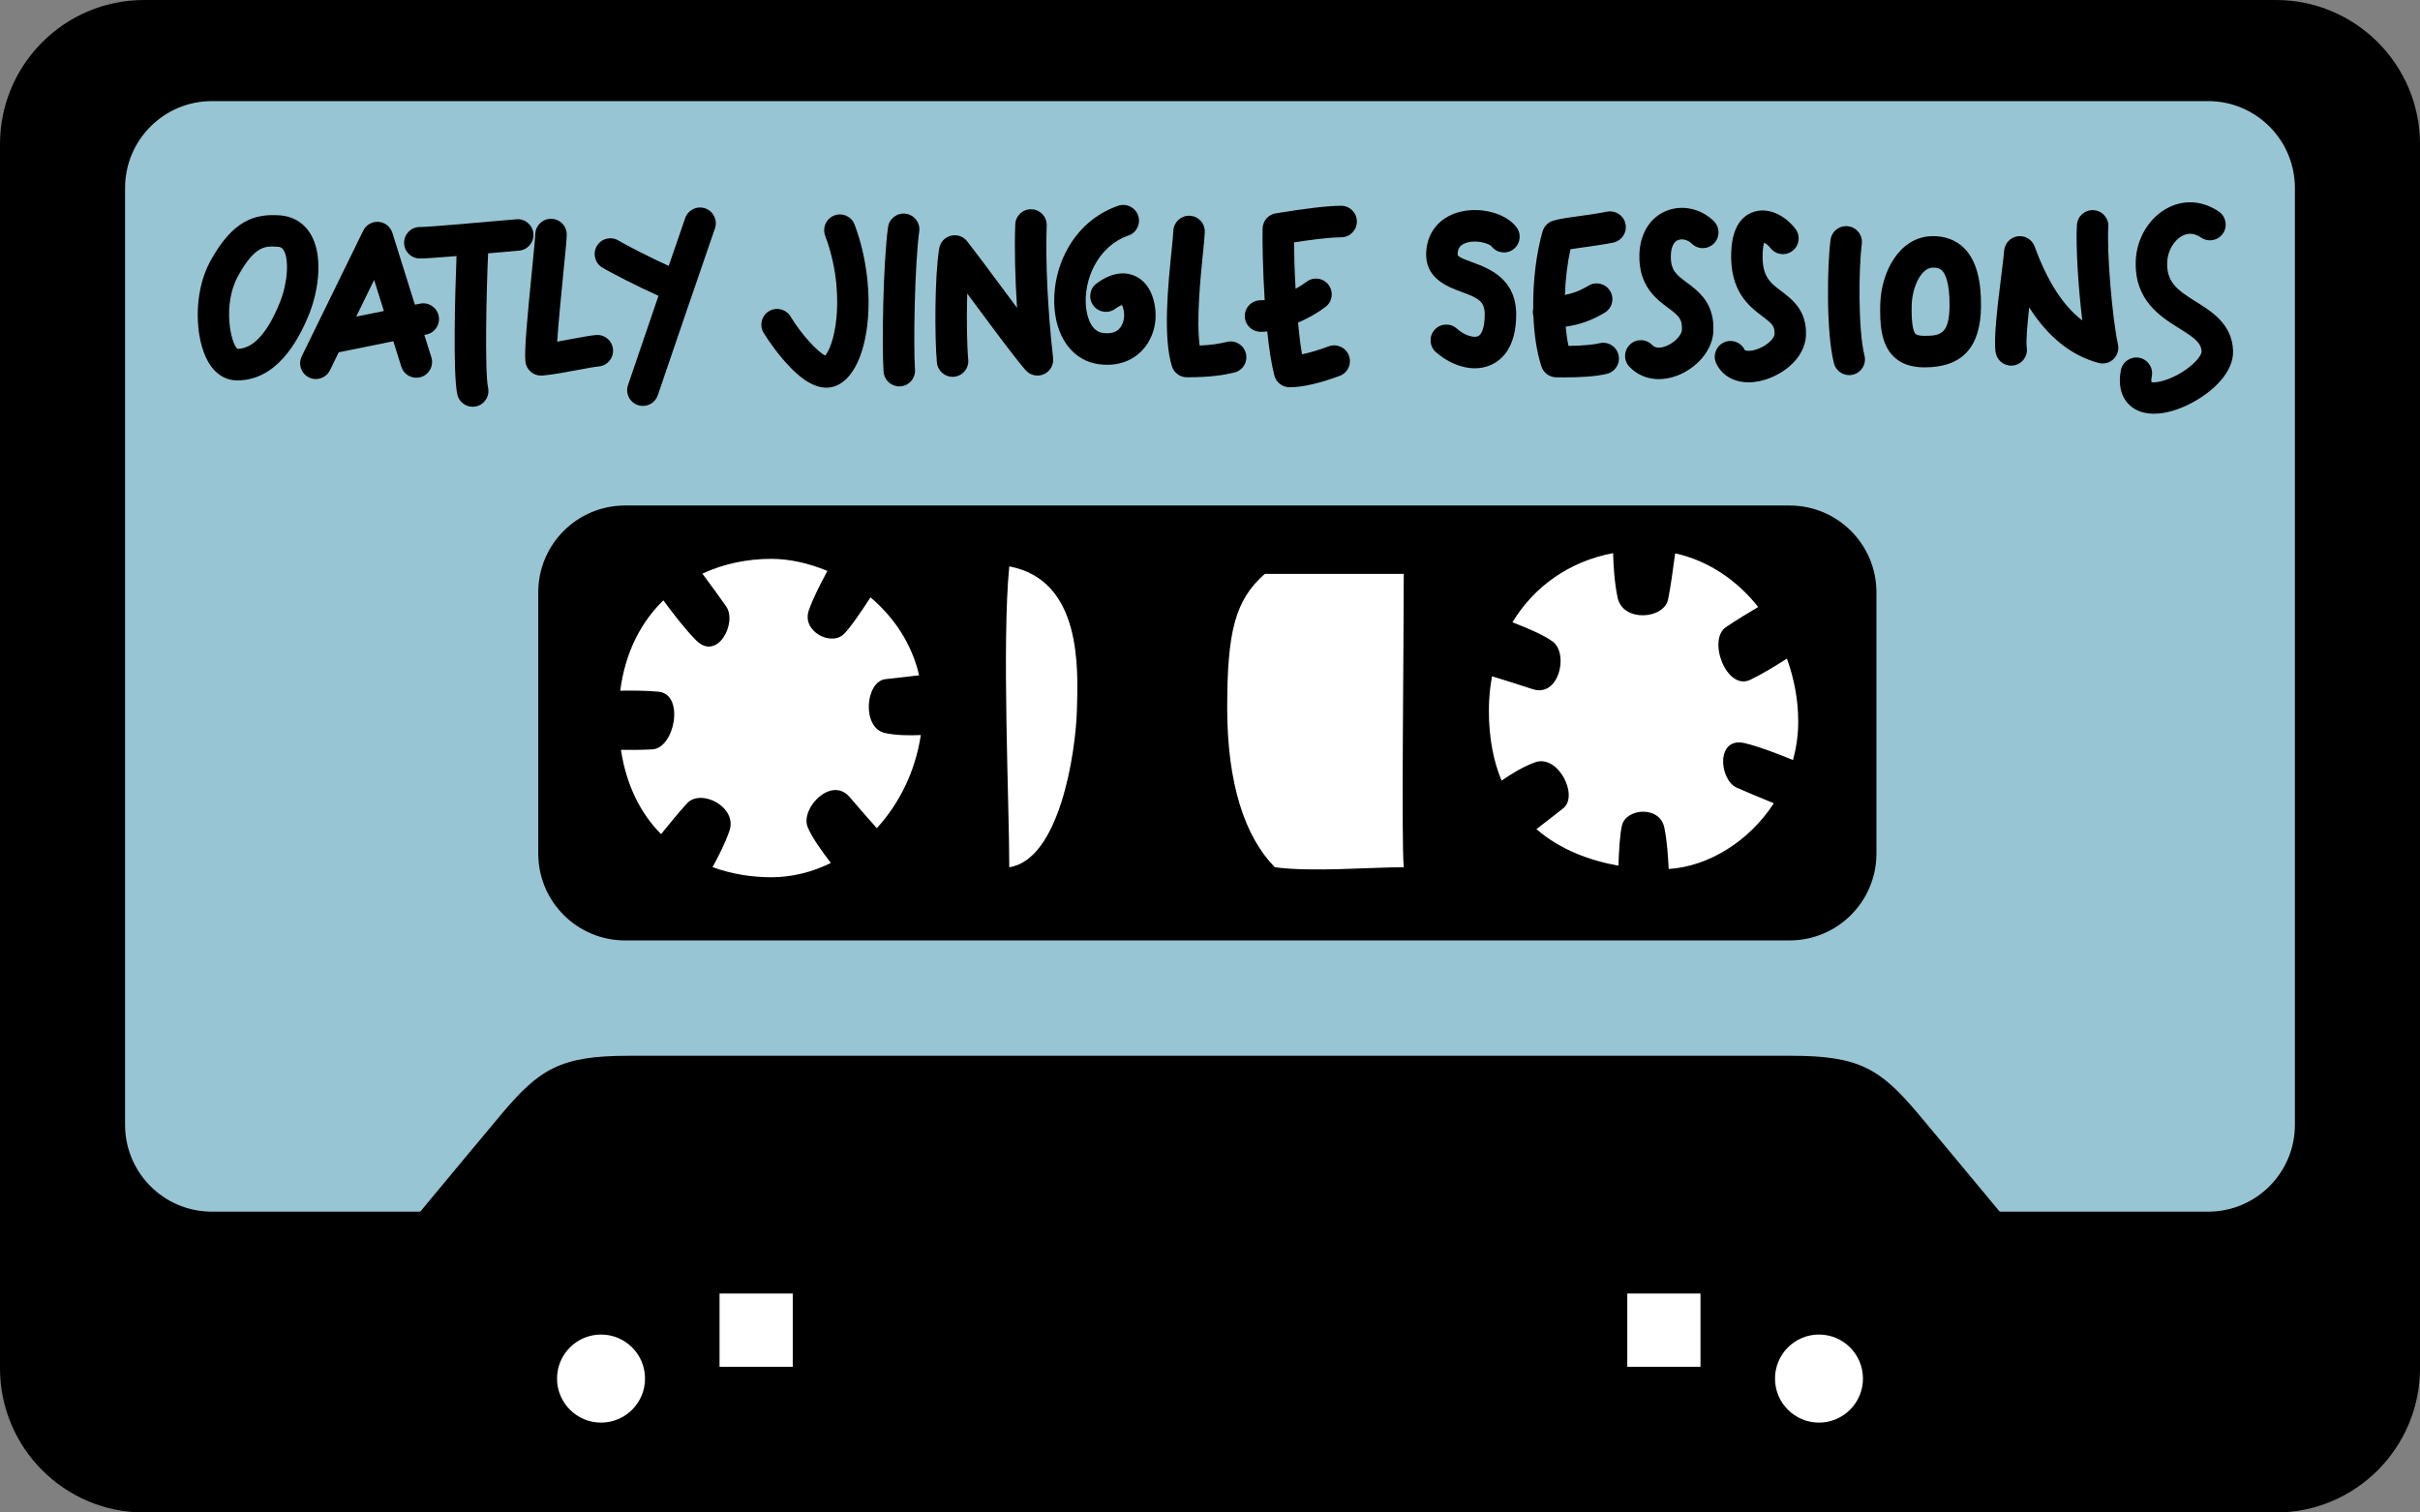 <svg xmlns="http://www.w3.org/2000/svg" width="72" height="45" viewBox="0 0 72 45" fill="none">
<rect x="0" y="0" width="72" height="45" fill="#808080" stroke="none"/>
<path d="M67.713 45H4.288C1.919 45 0 43.078 0 40.709V4.291C0 1.921 1.919 0 4.288 0H67.713C70.08 0 72 1.921 72 4.291V40.709C71.999 43.078 70.08 45 67.713 45Z" fill="black"/>
<path d="M65.695 36.05H6.304C4.877 36.05 3.721 34.893 3.721 33.465V5.593C3.721 4.166 4.877 3.008 6.304 3.008H65.695C67.122 3.008 68.278 4.166 68.278 5.593V33.465C68.278 34.893 67.122 36.05 65.695 36.05Z" fill="#98C5D3"/>
<path d="M53.244 27.98H18.597C17.17 27.98 16.014 26.822 16.014 25.394V17.625C16.014 16.197 17.17 15.04 18.597 15.04H53.244C54.671 15.04 55.828 16.197 55.828 17.625V25.394C55.828 26.822 54.671 27.98 53.244 27.98Z" fill="black"/>
<path d="M10.954 37.918C10.954 37.918 14.121 34.096 14.913 33.155C16.05 31.804 16.671 31.412 18.696 31.412C20.722 31.412 51.276 31.412 53.302 31.412C55.327 31.412 55.948 31.804 57.085 33.155C57.877 34.096 61.044 37.918 61.044 37.918H10.954Z" fill="black"/>
<path d="M30.028 16.851C32.189 17.262 32.078 19.872 32.04 21.14C32.003 22.408 31.519 25.578 30.028 25.802C30.028 23.937 29.804 19.126 30.028 16.851Z" fill="white"/>
<path d="M37.63 17.075C39.567 17.075 41.057 17.075 41.765 17.075C41.765 19.424 41.691 25.055 41.765 25.802C40.776 25.802 39.008 25.951 37.928 25.802C37.032 24.892 36.512 23.303 36.512 21.066C36.512 18.828 36.735 17.858 37.63 17.075Z" fill="white"/>
<path d="M51.676 23.437C51.138 23.197 51.047 21.9 51.917 22.112C52.333 22.213 52.884 22.422 53.346 22.613C53.443 22.25 53.501 21.87 53.501 21.471C53.501 20.837 53.384 20.198 53.164 19.595C52.852 19.797 52.442 20.048 52.078 20.224C51.371 20.567 50.794 19.042 51.347 18.661C51.637 18.462 52.016 18.233 52.311 18.06C51.687 17.274 50.843 16.684 49.839 16.463C49.782 16.906 49.7 17.49 49.63 17.83C49.505 18.429 48.285 18.517 48.128 17.784C48.032 17.339 48.002 16.806 47.993 16.456C46.692 16.702 45.642 17.448 44.998 18.515C45.418 18.675 45.935 18.893 46.197 19.089C46.68 19.45 46.386 20.764 45.596 20.503C45.198 20.371 44.743 20.229 44.391 20.121C44.33 20.447 44.297 20.787 44.297 21.14C44.297 21.968 44.437 22.655 44.675 23.226C44.951 23.034 45.323 22.804 45.676 22.679C46.359 22.439 46.979 23.676 46.509 24.049C46.286 24.226 45.977 24.465 45.711 24.669C46.422 25.285 47.309 25.606 48.151 25.756C48.167 25.298 48.197 24.8 48.257 24.557C48.382 24.045 49.378 23.962 49.516 24.62C49.602 25.03 49.623 25.445 49.648 25.855C50.837 25.776 52.037 25.034 52.775 23.899C52.377 23.736 51.931 23.551 51.676 23.437Z" fill="white"/>
<path d="M24.03 24.608C23.804 24.049 24.737 23.079 25.277 23.713C25.541 24.023 25.844 24.368 26.087 24.64C26.758 23.908 27.235 22.948 27.396 21.869C27.073 21.884 26.676 21.882 26.338 21.811C25.63 21.662 25.742 20.282 26.338 20.207C26.621 20.172 27.012 20.128 27.346 20.092C27.123 19.131 26.581 18.35 25.899 17.773C25.631 18.188 25.303 18.669 25.108 18.864C24.736 19.237 23.842 18.79 24.065 18.156C24.21 17.745 24.417 17.366 24.616 16.987C24.056 16.751 23.478 16.627 22.947 16.627C22.236 16.627 21.532 16.772 20.897 17.067C21.155 17.416 21.445 17.811 21.606 18.044C21.941 18.529 21.345 19.685 20.711 19.051C20.404 18.743 20.035 18.269 19.737 17.862C19.077 18.502 18.604 19.395 18.453 20.55C18.806 20.543 19.231 20.546 19.593 20.58C20.376 20.655 20.078 22.259 19.407 22.296C19.123 22.311 18.778 22.314 18.475 22.311C18.636 23.375 19.065 24.207 19.668 24.818C19.929 24.494 20.238 24.12 20.443 23.899C20.861 23.452 21.948 24.011 21.702 24.72C21.573 25.094 21.366 25.499 21.2 25.798C21.747 25.999 22.339 26.1 22.947 26.1C23.567 26.1 24.168 25.947 24.72 25.675C24.452 25.328 24.146 24.898 24.03 24.608Z" fill="white"/>
<path d="M17.882 42.326C18.605 42.326 19.191 41.739 19.191 41.016C19.191 40.292 18.605 39.706 17.882 39.706C17.159 39.706 16.573 40.292 16.573 41.016C16.573 41.739 17.159 42.326 17.882 42.326Z" fill="white"/>
<path d="M23.586 38.485H21.408V40.665H23.586V38.485Z" fill="white"/>
<path d="M54.118 42.326C54.841 42.326 55.427 41.739 55.427 41.016C55.427 40.292 54.841 39.706 54.118 39.706C53.396 39.706 52.81 40.292 52.81 41.016C52.81 41.739 53.396 42.326 54.118 42.326Z" fill="white"/>
<path d="M48.415 40.665L50.593 40.665L50.593 38.485L48.415 38.485L48.415 40.665Z" fill="white"/>
<path d="M9.228 6.941C9.03 6.625 8.714 6.435 8.338 6.408C7.569 6.351 6.92 6.561 6.256 7.772C5.737 8.718 5.802 10.079 6.189 10.756C6.458 11.23 6.821 11.31 7.013 11.316C7.031 11.317 7.049 11.317 7.067 11.317C8.179 11.317 8.841 10.242 9.203 9.331C9.496 8.59 9.618 7.564 9.228 6.941ZM8.332 8.985C8.079 9.623 7.655 10.378 7.065 10.379C6.862 10.216 6.619 9.058 7.077 8.223C7.503 7.445 7.794 7.334 8.092 7.334C8.15 7.334 8.209 7.338 8.269 7.342C8.351 7.348 8.394 7.374 8.435 7.439C8.607 7.714 8.561 8.407 8.332 8.985Z" fill="black"/>
<path d="M12.5 9.034L12.344 9.065L11.674 6.928C11.616 6.745 11.454 6.615 11.263 6.6C11.072 6.586 10.891 6.689 10.807 6.862L8.977 10.602C8.863 10.835 8.959 11.115 9.191 11.229C9.257 11.262 9.328 11.277 9.397 11.277C9.57 11.277 9.736 11.181 9.818 11.015L10.078 10.482L11.703 10.152L11.94 10.91C12.018 11.157 12.28 11.295 12.527 11.217C12.774 11.14 12.911 10.877 12.834 10.63L12.625 9.965L12.686 9.953C12.94 9.901 13.103 9.654 13.052 9.4C13 9.146 12.754 8.982 12.5 9.034ZM10.598 9.42L11.131 8.329L11.421 9.253L10.598 9.42Z" fill="black"/>
<path d="M15.87 6.951C15.848 6.693 15.62 6.501 15.363 6.524C15.24 6.534 15.061 6.55 14.851 6.568C14.119 6.633 12.758 6.754 12.491 6.754C12.232 6.754 12.023 6.964 12.023 7.223C12.023 7.481 12.232 7.691 12.491 7.691C12.653 7.691 13.057 7.662 13.583 7.619C13.538 8.726 13.473 11.118 13.605 11.732C13.653 11.952 13.847 12.102 14.063 12.102C14.095 12.102 14.129 12.098 14.162 12.092C14.415 12.037 14.575 11.788 14.521 11.535C14.417 11.051 14.474 8.61 14.522 7.538C14.657 7.526 14.795 7.514 14.934 7.502C15.142 7.483 15.32 7.467 15.443 7.457C15.7 7.435 15.892 7.208 15.87 6.951Z" fill="black"/>
<path d="M17.736 9.968C17.566 9.981 17.318 10.028 17.03 10.082C16.884 10.11 16.729 10.139 16.577 10.165C16.615 9.594 16.705 8.685 16.761 8.12C16.823 7.499 16.858 7.14 16.862 6.994C16.87 6.735 16.668 6.519 16.409 6.51C16.15 6.502 15.934 6.705 15.926 6.963C15.922 7.086 15.877 7.544 15.829 8.028C15.69 9.425 15.595 10.439 15.632 10.76C15.659 10.998 15.861 11.175 16.097 11.175C16.111 11.175 16.126 11.175 16.14 11.174C16.468 11.143 16.858 11.069 17.203 11.005C17.453 10.957 17.69 10.913 17.81 10.903C18.068 10.882 18.26 10.656 18.239 10.398C18.219 10.14 17.993 9.947 17.736 9.968Z" fill="black"/>
<path d="M20.983 6.2C20.738 6.114 20.471 6.244 20.386 6.488C20.32 6.677 20.129 7.233 19.896 7.912C19.371 7.674 18.602 7.28 18.407 7.16C18.187 7.023 17.898 7.091 17.762 7.312C17.627 7.532 17.694 7.821 17.914 7.957C18.152 8.104 19.012 8.544 19.591 8.802C19.215 9.9 18.822 11.049 18.684 11.458C18.601 11.703 18.732 11.969 18.977 12.052C19.027 12.069 19.078 12.077 19.128 12.077C19.323 12.077 19.505 11.954 19.571 11.759C19.84 10.963 21.079 7.346 21.271 6.797C21.356 6.552 21.227 6.285 20.983 6.2Z" fill="black"/>
<path d="M24.825 6.41C24.583 6.501 24.46 6.771 24.551 7.013C24.944 8.061 24.931 8.988 24.887 9.447C24.826 10.099 24.653 10.463 24.553 10.578C24.333 10.475 23.851 9.963 23.521 9.418C23.387 9.196 23.1 9.125 22.878 9.259C22.657 9.393 22.586 9.681 22.72 9.903C22.879 10.165 23.183 10.592 23.519 10.936C23.678 11.097 24.106 11.534 24.587 11.534C24.686 11.534 24.787 11.515 24.889 11.472C25.886 11.047 26.158 8.631 25.427 6.684C25.337 6.442 25.067 6.319 24.825 6.41Z" fill="black"/>
<path d="M26.95 6.359C26.694 6.323 26.457 6.502 26.421 6.758C26.279 7.78 26.233 10.257 26.288 11.06C26.306 11.307 26.512 11.496 26.755 11.496C26.766 11.496 26.777 11.496 26.788 11.495C27.046 11.478 27.241 11.254 27.223 10.995C27.172 10.246 27.216 7.842 27.349 6.887C27.385 6.631 27.206 6.394 26.95 6.359Z" fill="black"/>
<path d="M31.142 6.711C31.151 6.453 30.95 6.236 30.691 6.226C30.433 6.216 30.216 6.418 30.206 6.676C30.18 7.376 30.2 8.246 30.259 9.159C30.113 8.963 29.962 8.759 29.812 8.558C29.418 8.026 29.045 7.524 28.774 7.178C28.66 7.032 28.47 6.968 28.291 7.013C28.111 7.059 27.975 7.206 27.944 7.389C27.808 8.19 27.805 10.046 27.875 10.787C27.898 11.03 28.102 11.212 28.341 11.212C28.355 11.212 28.37 11.211 28.385 11.21C28.642 11.185 28.832 10.957 28.807 10.7C28.768 10.288 28.755 9.471 28.777 8.735C28.87 8.859 28.965 8.987 29.061 9.117C29.63 9.884 30.22 10.679 30.516 11.015C30.651 11.169 30.87 11.217 31.057 11.134C31.244 11.051 31.355 10.856 31.332 10.653C31.173 9.244 31.102 7.771 31.142 6.711Z" fill="black"/>
<path d="M33.764 8.209C33.528 8.103 33.139 8.056 32.627 8.432C32.418 8.585 32.374 8.879 32.527 9.087C32.68 9.296 32.973 9.341 33.181 9.187C33.277 9.117 33.344 9.087 33.38 9.076C33.401 9.112 33.431 9.189 33.443 9.318C33.46 9.5 33.399 9.687 33.288 9.794C33.182 9.897 33.022 9.934 32.812 9.906C32.413 9.852 32.327 9.302 32.311 9.135C32.231 8.344 32.647 7.33 33.573 7.008C33.817 6.924 33.947 6.657 33.862 6.412C33.777 6.168 33.51 6.038 33.266 6.123C31.871 6.607 31.26 8.052 31.379 9.229C31.468 10.123 31.97 10.739 32.687 10.835C32.777 10.848 32.863 10.853 32.944 10.853C33.429 10.853 33.747 10.653 33.937 10.47C34.256 10.163 34.42 9.7 34.375 9.23C34.327 8.727 34.11 8.364 33.764 8.209Z" fill="black"/>
<path d="M36.505 10.172C36.285 10.225 36.051 10.265 35.692 10.281C35.592 9.505 35.716 8.274 35.787 7.567C35.816 7.283 35.838 7.059 35.845 6.907C35.856 6.648 35.656 6.43 35.397 6.419C35.39 6.419 35.384 6.419 35.377 6.419C35.127 6.419 34.92 6.615 34.909 6.867C34.904 6.991 34.882 7.214 34.855 7.472C34.753 8.485 34.598 10.015 34.865 10.893C34.924 11.091 35.106 11.225 35.312 11.225C36.033 11.225 36.417 11.157 36.723 11.083C36.975 11.023 37.13 10.77 37.069 10.518C37.009 10.266 36.757 10.112 36.505 10.172Z" fill="black"/>
<path d="M39.901 6.122C39.516 6.122 38.898 6.194 37.957 6.347C37.734 6.383 37.569 6.574 37.565 6.8C37.557 7.127 37.568 8 37.627 8.927C37.593 8.931 37.561 8.934 37.535 8.934C37.53 8.934 37.525 8.934 37.521 8.934C37.264 8.925 37.045 9.127 37.036 9.386C37.027 9.645 37.23 9.862 37.488 9.871C37.502 9.871 37.516 9.872 37.531 9.872C37.585 9.872 37.643 9.867 37.703 9.861C37.755 10.359 37.824 10.823 37.915 11.172C37.969 11.378 38.155 11.522 38.368 11.522C38.749 11.522 39.25 11.408 39.858 11.183C40.1 11.094 40.224 10.824 40.134 10.581C40.044 10.338 39.775 10.215 39.533 10.304C39.19 10.431 38.93 10.502 38.738 10.541C38.69 10.264 38.651 9.94 38.619 9.599C38.911 9.473 39.199 9.312 39.436 9.132C39.642 8.976 39.684 8.682 39.527 8.475C39.371 8.269 39.078 8.228 38.871 8.384C38.77 8.461 38.659 8.531 38.546 8.593C38.517 8.072 38.503 7.577 38.5 7.211C38.933 7.144 39.547 7.06 39.901 7.06C40.16 7.06 40.37 6.85 40.37 6.591C40.37 6.332 40.16 6.122 39.901 6.122Z" fill="black"/>
<path d="M43.627 7.223C43.938 7.124 44.308 7.249 44.374 7.327C44.531 7.532 44.825 7.572 45.03 7.414C45.235 7.257 45.274 6.963 45.117 6.758C44.792 6.332 44.014 6.135 43.382 6.318C42.831 6.478 42.486 6.891 42.436 7.452C42.362 8.274 43.06 8.529 43.477 8.682C44.007 8.876 44.177 8.972 44.174 9.373C44.171 9.709 44.095 9.95 43.975 10.003C43.851 10.057 43.575 9.986 43.346 9.778C43.154 9.604 42.858 9.619 42.684 9.81C42.51 10.002 42.525 10.299 42.716 10.472C43.015 10.743 43.449 10.957 43.88 10.957C44.04 10.957 44.199 10.927 44.35 10.861C44.692 10.712 45.101 10.333 45.11 9.381C45.12 8.285 44.293 7.983 43.798 7.801C43.359 7.641 43.361 7.612 43.368 7.535C43.38 7.412 43.419 7.289 43.627 7.223Z" fill="black"/>
<path d="M47.067 7.365C47.349 7.326 47.668 7.282 47.993 7.218C48.247 7.168 48.412 6.922 48.363 6.668C48.313 6.414 48.067 6.249 47.813 6.298C47.515 6.357 47.209 6.399 46.939 6.436C46.562 6.488 46.34 6.521 46.188 6.574C46.046 6.625 45.937 6.74 45.895 6.885C45.717 7.495 45.604 8.346 45.616 9.189C45.609 9.22 45.605 9.253 45.605 9.286C45.605 9.328 45.611 9.369 45.622 9.407C45.644 9.939 45.717 10.458 45.86 10.901C45.921 11.091 46.097 11.222 46.297 11.226C46.377 11.227 46.462 11.228 46.551 11.228C46.976 11.228 47.473 11.206 47.811 11.122C48.062 11.059 48.215 10.805 48.152 10.553C48.089 10.302 47.834 10.149 47.584 10.213C47.489 10.236 47.227 10.285 46.666 10.291C46.628 10.112 46.6 9.919 46.582 9.72C47.102 9.646 47.468 9.466 47.742 9.304C47.965 9.172 48.039 8.885 47.907 8.662C47.775 8.439 47.488 8.365 47.266 8.497C47.13 8.577 46.909 8.707 46.559 8.774C46.577 8.287 46.636 7.809 46.725 7.415C46.831 7.397 46.956 7.38 47.067 7.365Z" fill="black"/>
<path d="M49.925 7.143C50.05 7.092 50.218 7.136 50.334 7.249C50.519 7.43 50.816 7.426 50.996 7.241C51.176 7.055 51.173 6.758 50.988 6.578C50.602 6.202 50.047 6.083 49.574 6.275C49.091 6.471 48.793 6.955 48.775 7.571C48.748 8.505 49.278 8.898 49.629 9.159C49.95 9.397 50.06 9.495 50.039 9.825C50.031 9.954 49.841 10.198 49.551 10.304C49.43 10.348 49.263 10.377 49.157 10.266C48.978 10.079 48.681 10.072 48.494 10.251C48.307 10.43 48.301 10.727 48.48 10.914C48.71 11.155 49.017 11.28 49.353 11.28C49.521 11.28 49.696 11.249 49.873 11.185C50.487 10.96 50.939 10.426 50.974 9.885C51.027 9.03 50.541 8.669 50.186 8.406C49.872 8.173 49.699 8.044 49.711 7.599C49.715 7.459 49.748 7.215 49.925 7.143Z" fill="black"/>
<path d="M52.999 8.663C52.658 8.406 52.412 8.22 52.443 7.514C52.45 7.362 52.471 7.271 52.488 7.22C52.541 7.248 52.615 7.302 52.673 7.378C52.831 7.583 53.124 7.622 53.33 7.465C53.535 7.307 53.574 7.013 53.417 6.807C53.142 6.448 52.654 6.152 52.184 6.301C51.662 6.465 51.528 7.028 51.508 7.472C51.454 8.67 52.044 9.116 52.435 9.411C52.723 9.627 52.805 9.701 52.797 9.94C52.792 10.058 52.603 10.26 52.328 10.371C52.082 10.47 51.931 10.435 51.912 10.417C51.912 10.417 51.91 10.415 51.908 10.411C51.796 10.177 51.516 10.079 51.283 10.191C51.05 10.303 50.952 10.583 51.064 10.817C51.236 11.175 51.59 11.375 52.026 11.375C52.13 11.375 52.24 11.363 52.352 11.339C52.67 11.273 52.994 11.112 53.24 10.899C53.546 10.636 53.721 10.306 53.732 9.972C53.758 9.236 53.319 8.905 52.999 8.663Z" fill="black"/>
<path d="M55.392 7.259C55.426 7.002 55.246 6.767 54.989 6.732C54.733 6.698 54.497 6.878 54.463 7.134C54.364 7.87 54.326 9.872 54.563 10.807C54.617 11.019 54.808 11.161 55.017 11.161C55.055 11.161 55.094 11.156 55.133 11.146C55.384 11.083 55.535 10.828 55.472 10.577C55.276 9.807 55.303 7.913 55.392 7.259Z" fill="black"/>
<path d="M57.483 7.026C56.514 7.045 55.965 8.086 55.941 9.056C55.927 9.635 55.962 10.222 56.322 10.591C56.544 10.819 56.851 10.93 57.259 10.93C58.376 10.93 58.925 10.34 58.939 9.126C58.948 8.298 58.784 7.728 58.438 7.384C58.192 7.139 57.871 7.019 57.483 7.026ZM58.003 9.114C57.994 9.95 57.715 9.992 57.26 9.992C57.125 9.992 57.028 9.972 56.993 9.937C56.943 9.885 56.861 9.706 56.877 9.08C56.89 8.557 57.15 7.97 57.501 7.963C57.667 7.959 57.737 8.007 57.779 8.049C57.866 8.136 58.011 8.389 58.003 9.114Z" fill="black"/>
<path d="M62.727 6.751C62.744 6.492 62.548 6.269 62.29 6.253C62.032 6.236 61.809 6.432 61.793 6.691C61.754 7.3 61.832 8.556 61.953 9.533C61.389 9.109 60.914 8.373 60.535 7.334C60.459 7.127 60.249 7 60.031 7.03C59.813 7.06 59.645 7.239 59.628 7.459C59.618 7.595 59.584 7.862 59.546 8.171C59.412 9.242 59.315 10.092 59.374 10.481C59.41 10.713 59.609 10.879 59.837 10.879C59.86 10.879 59.884 10.877 59.908 10.873C60.164 10.834 60.339 10.595 60.3 10.339C60.273 10.159 60.316 9.653 60.373 9.147C60.933 10.026 61.623 10.58 62.435 10.798C62.593 10.841 62.762 10.798 62.88 10.685C62.998 10.572 63.049 10.406 63.014 10.246C62.84 9.451 62.68 7.491 62.727 6.751Z" fill="black"/>
<path d="M66.438 10.428C66.406 9.644 65.812 9.274 65.336 8.977C64.773 8.626 64.455 8.398 64.479 7.796C64.492 7.464 64.68 7.142 64.937 7.012C65.117 6.921 65.297 6.94 65.488 7.069C65.703 7.214 65.994 7.158 66.139 6.944C66.284 6.729 66.228 6.438 66.013 6.293C65.543 5.974 64.997 5.931 64.515 6.175C63.951 6.461 63.569 7.082 63.543 7.759C63.498 8.934 64.274 9.419 64.841 9.772C65.302 10.06 65.492 10.203 65.502 10.466C65.505 10.526 65.381 10.775 64.959 11.049C64.529 11.327 64.134 11.401 64.009 11.369C64.005 11.343 64.002 11.288 64.021 11.191C64.069 10.937 63.901 10.692 63.647 10.644C63.393 10.596 63.148 10.763 63.1 11.017C62.978 11.669 63.259 11.988 63.439 12.119C63.611 12.246 63.833 12.309 64.086 12.309C64.42 12.309 64.809 12.2 65.213 11.985C65.823 11.661 66.465 11.081 66.438 10.428Z" fill="black"/>
</svg>
